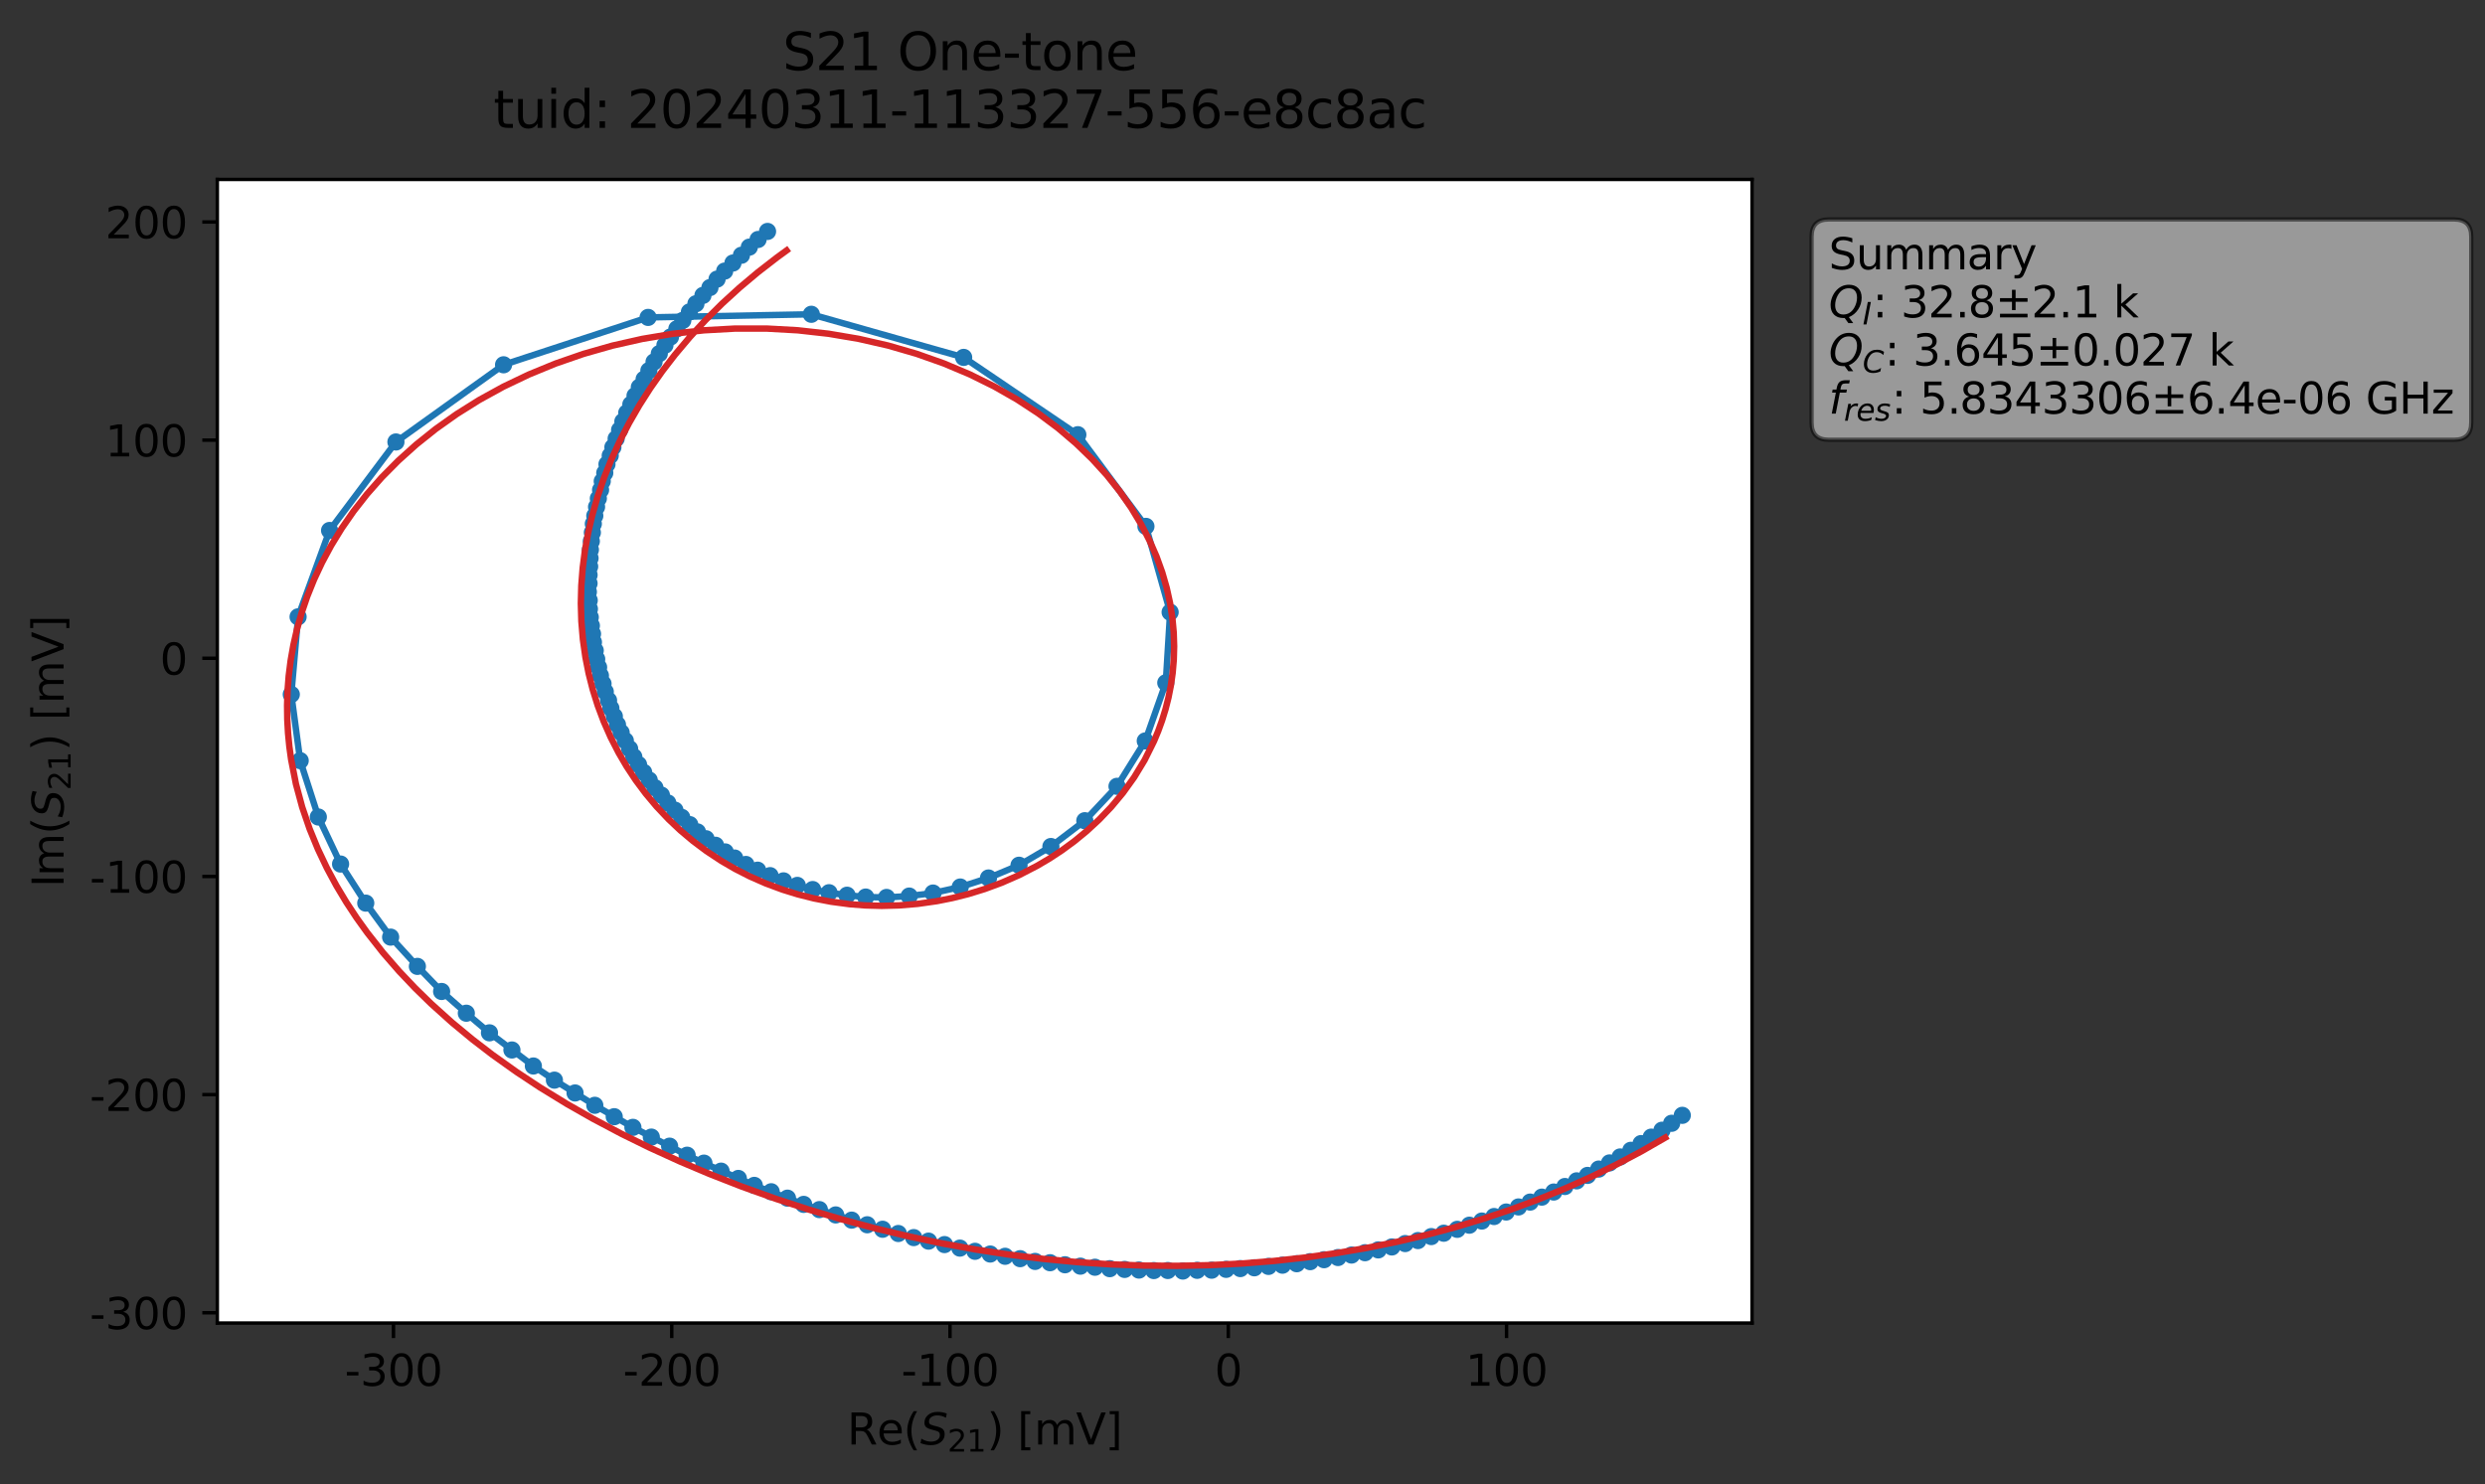 <?xml version="1.0" encoding="utf-8" standalone="no"?>
<!DOCTYPE svg PUBLIC "-//W3C//DTD SVG 1.1//EN"
  "http://www.w3.org/Graphics/SVG/1.1/DTD/svg11.dtd">
<svg xmlns:xlink="http://www.w3.org/1999/xlink" width="578.249pt" height="345.428pt" viewBox="0 0 578.249 345.428" xmlns="http://www.w3.org/2000/svg" version="1.1">
 <rect x="0" y="0" width="578.249" height="345.428" fill="#333333" stroke="none"/>
 <defs>
  <style type="text/css">*{stroke-linejoin: round; stroke-linecap: butt}</style>
 </defs>
 <g id="figure_1">
  <g id="patch_1">
   <path d="M 0 345.428 
L 578.249 345.428 
L 578.249 -0 
L 0 -0 
L 0 345.428 
z
" style="fill: none; opacity: 0"/>
  </g>
  <g id="axes_1">
   <g id="patch_2">
    <path d="M 50.573 307.872 
L 407.693 307.872 
L 407.693 41.76 
L 50.573 41.76 
z
" style="fill: #ffffff"/>
   </g>
   <g id="matplotlib.axis_1">
    <g id="xtick_1">
     <g id="line2d_1">
      <defs>
       <path id="m794efaa547" d="M 0 0 
L 0 3.5 
" style="stroke: #000000; stroke-width: 0.8"/>
      </defs>
      <g>
       <use xlink:href="#m794efaa547" x="91.56" y="307.872" style="stroke: #000000; stroke-width: 0.8"/>
      </g>
     </g>
     <g id="text_1">
      <!-- -300 -->
      <g transform="translate(80.212 322.47) scale(0.1 -0.1)">
       <defs>
        <path id="DejaVuSans-2d" d="M 313 2009 
L 1997 2009 
L 1997 1497 
L 313 1497 
L 313 2009 
z
" transform="scale(0.016)"/>
        <path id="DejaVuSans-33" d="M 2597 2516 
Q 3050 2419 3304 2112 
Q 3559 1806 3559 1356 
Q 3559 666 3084 287 
Q 2609 -91 1734 -91 
Q 1441 -91 1130 -33 
Q 819 25 488 141 
L 488 750 
Q 750 597 1062 519 
Q 1375 441 1716 441 
Q 2309 441 2620 675 
Q 2931 909 2931 1356 
Q 2931 1769 2642 2001 
Q 2353 2234 1838 2234 
L 1294 2234 
L 1294 2753 
L 1863 2753 
Q 2328 2753 2575 2939 
Q 2822 3125 2822 3475 
Q 2822 3834 2567 4026 
Q 2313 4219 1838 4219 
Q 1578 4219 1281 4162 
Q 984 4106 628 3988 
L 628 4550 
Q 988 4650 1302 4700 
Q 1616 4750 1894 4750 
Q 2613 4750 3031 4423 
Q 3450 4097 3450 3541 
Q 3450 3153 3228 2886 
Q 3006 2619 2597 2516 
z
" transform="scale(0.016)"/>
        <path id="DejaVuSans-30" d="M 2034 4250 
Q 1547 4250 1301 3770 
Q 1056 3291 1056 2328 
Q 1056 1369 1301 889 
Q 1547 409 2034 409 
Q 2525 409 2770 889 
Q 3016 1369 3016 2328 
Q 3016 3291 2770 3770 
Q 2525 4250 2034 4250 
z
M 2034 4750 
Q 2819 4750 3233 4129 
Q 3647 3509 3647 2328 
Q 3647 1150 3233 529 
Q 2819 -91 2034 -91 
Q 1250 -91 836 529 
Q 422 1150 422 2328 
Q 422 3509 836 4129 
Q 1250 4750 2034 4750 
z
" transform="scale(0.016)"/>
       </defs>
       <use xlink:href="#DejaVuSans-2d"/>
       <use xlink:href="#DejaVuSans-33" x="36.084"/>
       <use xlink:href="#DejaVuSans-30" x="99.707"/>
       <use xlink:href="#DejaVuSans-30" x="163.33"/>
      </g>
     </g>
    </g>
    <g id="xtick_2">
     <g id="line2d_2">
      <g>
       <use xlink:href="#m794efaa547" x="156.312" y="307.872" style="stroke: #000000; stroke-width: 0.8"/>
      </g>
     </g>
     <g id="text_2">
      <!-- -200 -->
      <g transform="translate(144.964 322.47) scale(0.1 -0.1)">
       <defs>
        <path id="DejaVuSans-32" d="M 1228 531 
L 3431 531 
L 3431 0 
L 469 0 
L 469 531 
Q 828 903 1448 1529 
Q 2069 2156 2228 2338 
Q 2531 2678 2651 2914 
Q 2772 3150 2772 3378 
Q 2772 3750 2511 3984 
Q 2250 4219 1831 4219 
Q 1534 4219 1204 4116 
Q 875 4013 500 3803 
L 500 4441 
Q 881 4594 1212 4672 
Q 1544 4750 1819 4750 
Q 2544 4750 2975 4387 
Q 3406 4025 3406 3419 
Q 3406 3131 3298 2873 
Q 3191 2616 2906 2266 
Q 2828 2175 2409 1742 
Q 1991 1309 1228 531 
z
" transform="scale(0.016)"/>
       </defs>
       <use xlink:href="#DejaVuSans-2d"/>
       <use xlink:href="#DejaVuSans-32" x="36.084"/>
       <use xlink:href="#DejaVuSans-30" x="99.707"/>
       <use xlink:href="#DejaVuSans-30" x="163.33"/>
      </g>
     </g>
    </g>
    <g id="xtick_3">
     <g id="line2d_3">
      <g>
       <use xlink:href="#m794efaa547" x="221.064" y="307.872" style="stroke: #000000; stroke-width: 0.8"/>
      </g>
     </g>
     <g id="text_3">
      <!-- -100 -->
      <g transform="translate(209.716 322.47) scale(0.1 -0.1)">
       <defs>
        <path id="DejaVuSans-31" d="M 794 531 
L 1825 531 
L 1825 4091 
L 703 3866 
L 703 4441 
L 1819 4666 
L 2450 4666 
L 2450 531 
L 3481 531 
L 3481 0 
L 794 0 
L 794 531 
z
" transform="scale(0.016)"/>
       </defs>
       <use xlink:href="#DejaVuSans-2d"/>
       <use xlink:href="#DejaVuSans-31" x="36.084"/>
       <use xlink:href="#DejaVuSans-30" x="99.707"/>
       <use xlink:href="#DejaVuSans-30" x="163.33"/>
      </g>
     </g>
    </g>
    <g id="xtick_4">
     <g id="line2d_4">
      <g>
       <use xlink:href="#m794efaa547" x="285.816" y="307.872" style="stroke: #000000; stroke-width: 0.8"/>
      </g>
     </g>
     <g id="text_4">
      <!-- 0 -->
      <g transform="translate(282.634 322.47) scale(0.1 -0.1)">
       <use xlink:href="#DejaVuSans-30"/>
      </g>
     </g>
    </g>
    <g id="xtick_5">
     <g id="line2d_5">
      <g>
       <use xlink:href="#m794efaa547" x="350.568" y="307.872" style="stroke: #000000; stroke-width: 0.8"/>
      </g>
     </g>
     <g id="text_5">
      <!-- 100 -->
      <g transform="translate(341.024 322.47) scale(0.1 -0.1)">
       <use xlink:href="#DejaVuSans-31"/>
       <use xlink:href="#DejaVuSans-30" x="63.623"/>
       <use xlink:href="#DejaVuSans-30" x="127.246"/>
      </g>
     </g>
    </g>
    <g id="text_6">
     <!-- Re$(S_{21})$ [mV] -->
     <g transform="translate(197.133 336.149) scale(0.1 -0.1)">
      <defs>
       <path id="DejaVuSans-52" d="M 2841 2188 
Q 3044 2119 3236 1894 
Q 3428 1669 3622 1275 
L 4263 0 
L 3584 0 
L 2988 1197 
Q 2756 1666 2539 1819 
Q 2322 1972 1947 1972 
L 1259 1972 
L 1259 0 
L 628 0 
L 628 4666 
L 2053 4666 
Q 2853 4666 3247 4331 
Q 3641 3997 3641 3322 
Q 3641 2881 3436 2590 
Q 3231 2300 2841 2188 
z
M 1259 4147 
L 1259 2491 
L 2053 2491 
Q 2509 2491 2742 2702 
Q 2975 2913 2975 3322 
Q 2975 3731 2742 3939 
Q 2509 4147 2053 4147 
L 1259 4147 
z
" transform="scale(0.016)"/>
       <path id="DejaVuSans-65" d="M 3597 1894 
L 3597 1613 
L 953 1613 
Q 991 1019 1311 708 
Q 1631 397 2203 397 
Q 2534 397 2845 478 
Q 3156 559 3463 722 
L 3463 178 
Q 3153 47 2828 -22 
Q 2503 -91 2169 -91 
Q 1331 -91 842 396 
Q 353 884 353 1716 
Q 353 2575 817 3079 
Q 1281 3584 2069 3584 
Q 2775 3584 3186 3129 
Q 3597 2675 3597 1894 
z
M 3022 2063 
Q 3016 2534 2758 2815 
Q 2500 3097 2075 3097 
Q 1594 3097 1305 2825 
Q 1016 2553 972 2059 
L 3022 2063 
z
" transform="scale(0.016)"/>
       <path id="DejaVuSans-28" d="M 1984 4856 
Q 1566 4138 1362 3434 
Q 1159 2731 1159 2009 
Q 1159 1288 1364 580 
Q 1569 -128 1984 -844 
L 1484 -844 
Q 1016 -109 783 600 
Q 550 1309 550 2009 
Q 550 2706 781 3412 
Q 1013 4119 1484 4856 
L 1984 4856 
z
" transform="scale(0.016)"/>
       <path id="DejaVuSans-Oblique-53" d="M 3859 4513 
L 3738 3897 
Q 3422 4066 3111 4152 
Q 2800 4238 2509 4238 
Q 1944 4238 1609 3991 
Q 1275 3744 1275 3334 
Q 1275 3109 1398 2989 
Q 1522 2869 2034 2731 
L 2413 2638 
Q 3053 2472 3303 2217 
Q 3553 1963 3553 1503 
Q 3553 797 2998 353 
Q 2444 -91 1538 -91 
Q 1166 -91 791 -17 
Q 416 56 38 206 
L 166 856 
Q 513 641 861 531 
Q 1209 422 1556 422 
Q 2147 422 2503 684 
Q 2859 947 2859 1369 
Q 2859 1650 2717 1795 
Q 2575 1941 2106 2059 
L 1728 2156 
Q 1081 2325 845 2545 
Q 609 2766 609 3163 
Q 609 3859 1145 4304 
Q 1681 4750 2541 4750 
Q 2875 4750 3203 4690 
Q 3531 4631 3859 4513 
z
" transform="scale(0.016)"/>
       <path id="DejaVuSans-29" d="M 513 4856 
L 1013 4856 
Q 1481 4119 1714 3412 
Q 1947 2706 1947 2009 
Q 1947 1309 1714 600 
Q 1481 -109 1013 -844 
L 513 -844 
Q 928 -128 1133 580 
Q 1338 1288 1338 2009 
Q 1338 2731 1133 3434 
Q 928 4138 513 4856 
z
" transform="scale(0.016)"/>
       <path id="DejaVuSans-20" transform="scale(0.016)"/>
       <path id="DejaVuSans-5b" d="M 550 4863 
L 1875 4863 
L 1875 4416 
L 1125 4416 
L 1125 -397 
L 1875 -397 
L 1875 -844 
L 550 -844 
L 550 4863 
z
" transform="scale(0.016)"/>
       <path id="DejaVuSans-6d" d="M 3328 2828 
Q 3544 3216 3844 3400 
Q 4144 3584 4550 3584 
Q 5097 3584 5394 3201 
Q 5691 2819 5691 2113 
L 5691 0 
L 5113 0 
L 5113 2094 
Q 5113 2597 4934 2840 
Q 4756 3084 4391 3084 
Q 3944 3084 3684 2787 
Q 3425 2491 3425 1978 
L 3425 0 
L 2847 0 
L 2847 2094 
Q 2847 2600 2669 2842 
Q 2491 3084 2119 3084 
Q 1678 3084 1418 2786 
Q 1159 2488 1159 1978 
L 1159 0 
L 581 0 
L 581 3500 
L 1159 3500 
L 1159 2956 
Q 1356 3278 1631 3431 
Q 1906 3584 2284 3584 
Q 2666 3584 2933 3390 
Q 3200 3197 3328 2828 
z
" transform="scale(0.016)"/>
       <path id="DejaVuSans-56" d="M 1831 0 
L 50 4666 
L 709 4666 
L 2188 738 
L 3669 4666 
L 4325 4666 
L 2547 0 
L 1831 0 
z
" transform="scale(0.016)"/>
       <path id="DejaVuSans-5d" d="M 1947 4863 
L 1947 -844 
L 622 -844 
L 622 -397 
L 1369 -397 
L 1369 4416 
L 622 4416 
L 622 4863 
L 1947 4863 
z
" transform="scale(0.016)"/>
      </defs>
      <use xlink:href="#DejaVuSans-52" transform="translate(0 0.016)"/>
      <use xlink:href="#DejaVuSans-65" transform="translate(69.482 0.016)"/>
      <use xlink:href="#DejaVuSans-28" transform="translate(131.006 0.016)"/>
      <use xlink:href="#DejaVuSans-Oblique-53" transform="translate(170.02 0.016)"/>
      <use xlink:href="#DejaVuSans-32" transform="translate(233.496 -16.391) scale(0.7)"/>
      <use xlink:href="#DejaVuSans-31" transform="translate(278.032 -16.391) scale(0.7)"/>
      <use xlink:href="#DejaVuSans-29" transform="translate(325.303 0.016)"/>
      <use xlink:href="#DejaVuSans-20" transform="translate(364.316 0.016)"/>
      <use xlink:href="#DejaVuSans-5b" transform="translate(396.104 0.016)"/>
      <use xlink:href="#DejaVuSans-6d" transform="translate(435.117 0.016)"/>
      <use xlink:href="#DejaVuSans-56" transform="translate(532.529 0.016)"/>
      <use xlink:href="#DejaVuSans-5d" transform="translate(600.938 0.016)"/>
     </g>
    </g>
   </g>
   <g id="matplotlib.axis_2">
    <g id="ytick_1">
     <g id="line2d_6">
      <defs>
       <path id="m8b516c555b" d="M 0 0 
L -3.5 0 
" style="stroke: #000000; stroke-width: 0.8"/>
      </defs>
      <g>
       <use xlink:href="#m8b516c555b" x="50.573" y="305.491" style="stroke: #000000; stroke-width: 0.8"/>
      </g>
     </g>
     <g id="text_7">
      <!-- -300 -->
      <g transform="translate(20.878 309.29) scale(0.1 -0.1)">
       <use xlink:href="#DejaVuSans-2d"/>
       <use xlink:href="#DejaVuSans-33" x="36.084"/>
       <use xlink:href="#DejaVuSans-30" x="99.707"/>
       <use xlink:href="#DejaVuSans-30" x="163.33"/>
      </g>
     </g>
    </g>
    <g id="ytick_2">
     <g id="line2d_7">
      <g>
       <use xlink:href="#m8b516c555b" x="50.573" y="254.722" style="stroke: #000000; stroke-width: 0.8"/>
      </g>
     </g>
     <g id="text_8">
      <!-- -200 -->
      <g transform="translate(20.878 258.522) scale(0.1 -0.1)">
       <use xlink:href="#DejaVuSans-2d"/>
       <use xlink:href="#DejaVuSans-32" x="36.084"/>
       <use xlink:href="#DejaVuSans-30" x="99.707"/>
       <use xlink:href="#DejaVuSans-30" x="163.33"/>
      </g>
     </g>
    </g>
    <g id="ytick_3">
     <g id="line2d_8">
      <g>
       <use xlink:href="#m8b516c555b" x="50.573" y="203.954" style="stroke: #000000; stroke-width: 0.8"/>
      </g>
     </g>
     <g id="text_9">
      <!-- -100 -->
      <g transform="translate(20.878 207.753) scale(0.1 -0.1)">
       <use xlink:href="#DejaVuSans-2d"/>
       <use xlink:href="#DejaVuSans-31" x="36.084"/>
       <use xlink:href="#DejaVuSans-30" x="99.707"/>
       <use xlink:href="#DejaVuSans-30" x="163.33"/>
      </g>
     </g>
    </g>
    <g id="ytick_4">
     <g id="line2d_9">
      <g>
       <use xlink:href="#m8b516c555b" x="50.573" y="153.186" style="stroke: #000000; stroke-width: 0.8"/>
      </g>
     </g>
     <g id="text_10">
      <!-- 0 -->
      <g transform="translate(37.211 156.985) scale(0.1 -0.1)">
       <use xlink:href="#DejaVuSans-30"/>
      </g>
     </g>
    </g>
    <g id="ytick_5">
     <g id="line2d_10">
      <g>
       <use xlink:href="#m8b516c555b" x="50.573" y="102.418" style="stroke: #000000; stroke-width: 0.8"/>
      </g>
     </g>
     <g id="text_11">
      <!-- 100 -->
      <g transform="translate(24.486 106.217) scale(0.1 -0.1)">
       <use xlink:href="#DejaVuSans-31"/>
       <use xlink:href="#DejaVuSans-30" x="63.623"/>
       <use xlink:href="#DejaVuSans-30" x="127.246"/>
      </g>
     </g>
    </g>
    <g id="ytick_6">
     <g id="line2d_11">
      <g>
       <use xlink:href="#m8b516c555b" x="50.573" y="51.65" style="stroke: #000000; stroke-width: 0.8"/>
      </g>
     </g>
     <g id="text_12">
      <!-- 200 -->
      <g transform="translate(24.486 55.449) scale(0.1 -0.1)">
       <use xlink:href="#DejaVuSans-32"/>
       <use xlink:href="#DejaVuSans-30" x="63.623"/>
       <use xlink:href="#DejaVuSans-30" x="127.246"/>
      </g>
     </g>
    </g>
    <g id="text_13">
     <!-- Im$(S_{21})$ [mV] -->
     <g transform="translate(14.798 206.466) rotate(-90) scale(0.1 -0.1)">
      <defs>
       <path id="DejaVuSans-49" d="M 628 4666 
L 1259 4666 
L 1259 0 
L 628 0 
L 628 4666 
z
" transform="scale(0.016)"/>
      </defs>
      <use xlink:href="#DejaVuSans-49" transform="translate(0 0.016)"/>
      <use xlink:href="#DejaVuSans-6d" transform="translate(25.867 0.016)"/>
      <use xlink:href="#DejaVuSans-28" transform="translate(123.279 0.016)"/>
      <use xlink:href="#DejaVuSans-Oblique-53" transform="translate(162.293 0.016)"/>
      <use xlink:href="#DejaVuSans-32" transform="translate(225.77 -16.391) scale(0.7)"/>
      <use xlink:href="#DejaVuSans-31" transform="translate(270.306 -16.391) scale(0.7)"/>
      <use xlink:href="#DejaVuSans-29" transform="translate(317.576 0.016)"/>
      <use xlink:href="#DejaVuSans-20" transform="translate(356.59 0.016)"/>
      <use xlink:href="#DejaVuSans-5b" transform="translate(388.377 0.016)"/>
      <use xlink:href="#DejaVuSans-6d" transform="translate(427.391 0.016)"/>
      <use xlink:href="#DejaVuSans-56" transform="translate(524.803 0.016)"/>
      <use xlink:href="#DejaVuSans-5d" transform="translate(593.211 0.016)"/>
     </g>
    </g>
   </g>
   <g id="line2d_12">
    <path d="M 391.461 259.542 
L 386.739 263.006 
L 377 269.226 
L 366.885 274.789 
L 358.776 278.574 
L 350.479 282.039 
L 344.82 284.141 
L 339.094 286.069 
L 329.953 288.685 
L 317.633 291.508 
L 308.103 293.135 
L 298.429 294.412 
L 288.623 295.203 
L 281.946 295.578 
L 278.576 295.608 
L 275.244 295.776 
L 271.741 295.65 
L 268.49 295.665 
L 258.234 295.224 
L 240.864 293.537 
L 233.881 292.342 
L 226.882 291.182 
L 216.067 288.814 
L 209.031 287.039 
L 201.797 285.007 
L 194.462 282.716 
L 187.012 280.262 
L 175.522 275.842 
L 163.807 270.665 
L 159.893 268.82 
L 147.277 262.338 
L 138.41 257.206 
L 129.01 251.352 
L 124.114 248.062 
L 113.899 240.342 
L 108.514 235.779 
L 102.765 230.719 
L 97.125 224.881 
L 90.9 218.071 
L 85.111 210.159 
L 79.253 201.065 
L 74.074 190.116 
L 69.854 177.005 
L 67.784 161.595 
L 69.364 143.542 
L 76.695 123.44 
L 92.13 102.848 
L 117.18 84.887 
L 150.81 73.862 
L 188.795 73.136 
L 224.239 83.167 
L 250.806 101.157 
L 266.653 122.489 
L 272.285 142.46 
L 271.273 158.884 
L 266.498 172.421 
L 259.924 182.978 
L 252.431 190.98 
L 244.542 196.987 
L 237.126 201.345 
L 230.018 204.308 
L 223.448 206.411 
L 217.105 207.815 
L 211.572 208.518 
L 206.303 208.834 
L 201.444 208.745 
L 197.104 208.321 
L 192.914 207.736 
L 189.105 206.999 
L 185.532 206.032 
L 182.325 204.98 
L 179.194 203.763 
L 176.296 202.493 
L 173.566 201.164 
L 170.952 199.669 
L 166.501 196.693 
L 164.284 195.178 
L 162.293 193.588 
L 157.052 188.532 
L 155.393 186.848 
L 151.072 181.536 
L 148.587 177.925 
L 147.487 176.125 
L 143.681 168.63 
L 140.846 160.962 
L 139.292 155.277 
L 138.851 153.368 
L 137.613 145.596 
L 137.154 141.708 
L 137.113 139.71 
L 136.912 137.74 
L 137.07 135.757 
L 137.075 133.795 
L 137.842 123.924 
L 138.067 121.897 
L 139.233 115.993 
L 139.751 114.014 
L 140.14 111.982 
L 142.619 104.07 
L 144.937 98.088 
L 146.797 94.107 
L 148.771 90.103 
L 154.728 80.326 
L 156.016 78.424 
L 157.507 76.516 
L 158.882 74.556 
L 163.571 68.741 
L 168.625 63.084 
L 174.363 57.507 
L 178.607 53.856 
L 178.607 53.856 
" clip-path="url(#pcfa1d04ecb)" style="fill: none; stroke: #1f77b4; stroke-width: 1.5; stroke-linecap: square"/>
    <defs>
     <path id="ma3d2ac58c1" d="M 0 1.5 
C 0.398 1.5 0.779 1.342 1.061 1.061 
C 1.342 0.779 1.5 0.398 1.5 0 
C 1.5 -0.398 1.342 -0.779 1.061 -1.061 
C 0.779 -1.342 0.398 -1.5 0 -1.5 
C -0.398 -1.5 -0.779 -1.342 -1.061 -1.061 
C -1.342 -0.779 -1.5 -0.398 -1.5 0 
C -1.5 0.398 -1.342 0.779 -1.061 1.061 
C -0.779 1.342 -0.398 1.5 0 1.5 
z
" style="stroke: #1f77b4"/>
    </defs>
    <g clip-path="url(#pcfa1d04ecb)">
     <use xlink:href="#ma3d2ac58c1" x="391.461" y="259.542" style="fill: #1f77b4; stroke: #1f77b4"/>
     <use xlink:href="#ma3d2ac58c1" x="388.984" y="261.393" style="fill: #1f77b4; stroke: #1f77b4"/>
     <use xlink:href="#ma3d2ac58c1" x="386.739" y="263.006" style="fill: #1f77b4; stroke: #1f77b4"/>
     <use xlink:href="#ma3d2ac58c1" x="384.235" y="264.615" style="fill: #1f77b4; stroke: #1f77b4"/>
     <use xlink:href="#ma3d2ac58c1" x="381.87" y="266.116" style="fill: #1f77b4; stroke: #1f77b4"/>
     <use xlink:href="#ma3d2ac58c1" x="379.492" y="267.679" style="fill: #1f77b4; stroke: #1f77b4"/>
     <use xlink:href="#ma3d2ac58c1" x="377" y="269.226" style="fill: #1f77b4; stroke: #1f77b4"/>
     <use xlink:href="#ma3d2ac58c1" x="374.529" y="270.616" style="fill: #1f77b4; stroke: #1f77b4"/>
     <use xlink:href="#ma3d2ac58c1" x="372.012" y="272.046" style="fill: #1f77b4; stroke: #1f77b4"/>
     <use xlink:href="#ma3d2ac58c1" x="369.413" y="273.522" style="fill: #1f77b4; stroke: #1f77b4"/>
     <use xlink:href="#ma3d2ac58c1" x="366.885" y="274.789" style="fill: #1f77b4; stroke: #1f77b4"/>
     <use xlink:href="#ma3d2ac58c1" x="364.15" y="276.102" style="fill: #1f77b4; stroke: #1f77b4"/>
     <use xlink:href="#ma3d2ac58c1" x="361.546" y="277.39" style="fill: #1f77b4; stroke: #1f77b4"/>
     <use xlink:href="#ma3d2ac58c1" x="358.776" y="278.574" style="fill: #1f77b4; stroke: #1f77b4"/>
     <use xlink:href="#ma3d2ac58c1" x="356.06" y="279.729" style="fill: #1f77b4; stroke: #1f77b4"/>
     <use xlink:href="#ma3d2ac58c1" x="353.348" y="280.859" style="fill: #1f77b4; stroke: #1f77b4"/>
     <use xlink:href="#ma3d2ac58c1" x="350.479" y="282.039" style="fill: #1f77b4; stroke: #1f77b4"/>
     <use xlink:href="#ma3d2ac58c1" x="347.664" y="283.088" style="fill: #1f77b4; stroke: #1f77b4"/>
     <use xlink:href="#ma3d2ac58c1" x="344.82" y="284.141" style="fill: #1f77b4; stroke: #1f77b4"/>
     <use xlink:href="#ma3d2ac58c1" x="341.917" y="285.107" style="fill: #1f77b4; stroke: #1f77b4"/>
     <use xlink:href="#ma3d2ac58c1" x="339.094" y="286.069" style="fill: #1f77b4; stroke: #1f77b4"/>
     <use xlink:href="#ma3d2ac58c1" x="335.955" y="286.973" style="fill: #1f77b4; stroke: #1f77b4"/>
     <use xlink:href="#ma3d2ac58c1" x="333.056" y="287.755" style="fill: #1f77b4; stroke: #1f77b4"/>
     <use xlink:href="#ma3d2ac58c1" x="329.953" y="288.685" style="fill: #1f77b4; stroke: #1f77b4"/>
     <use xlink:href="#ma3d2ac58c1" x="326.977" y="289.381" style="fill: #1f77b4; stroke: #1f77b4"/>
     <use xlink:href="#ma3d2ac58c1" x="323.876" y="290.17" style="fill: #1f77b4; stroke: #1f77b4"/>
     <use xlink:href="#ma3d2ac58c1" x="320.711" y="290.854" style="fill: #1f77b4; stroke: #1f77b4"/>
     <use xlink:href="#ma3d2ac58c1" x="317.633" y="291.508" style="fill: #1f77b4; stroke: #1f77b4"/>
     <use xlink:href="#ma3d2ac58c1" x="314.498" y="292.053" style="fill: #1f77b4; stroke: #1f77b4"/>
     <use xlink:href="#ma3d2ac58c1" x="311.349" y="292.629" style="fill: #1f77b4; stroke: #1f77b4"/>
     <use xlink:href="#ma3d2ac58c1" x="308.103" y="293.135" style="fill: #1f77b4; stroke: #1f77b4"/>
     <use xlink:href="#ma3d2ac58c1" x="304.879" y="293.59" style="fill: #1f77b4; stroke: #1f77b4"/>
     <use xlink:href="#ma3d2ac58c1" x="301.748" y="294.071" style="fill: #1f77b4; stroke: #1f77b4"/>
     <use xlink:href="#ma3d2ac58c1" x="298.429" y="294.412" style="fill: #1f77b4; stroke: #1f77b4"/>
     <use xlink:href="#ma3d2ac58c1" x="295.171" y="294.695" style="fill: #1f77b4; stroke: #1f77b4"/>
     <use xlink:href="#ma3d2ac58c1" x="291.876" y="295.017" style="fill: #1f77b4; stroke: #1f77b4"/>
     <use xlink:href="#ma3d2ac58c1" x="288.623" y="295.203" style="fill: #1f77b4; stroke: #1f77b4"/>
     <use xlink:href="#ma3d2ac58c1" x="285.315" y="295.381" style="fill: #1f77b4; stroke: #1f77b4"/>
     <use xlink:href="#ma3d2ac58c1" x="281.946" y="295.578" style="fill: #1f77b4; stroke: #1f77b4"/>
     <use xlink:href="#ma3d2ac58c1" x="278.576" y="295.608" style="fill: #1f77b4; stroke: #1f77b4"/>
     <use xlink:href="#ma3d2ac58c1" x="275.244" y="295.776" style="fill: #1f77b4; stroke: #1f77b4"/>
     <use xlink:href="#ma3d2ac58c1" x="271.741" y="295.65" style="fill: #1f77b4; stroke: #1f77b4"/>
     <use xlink:href="#ma3d2ac58c1" x="268.49" y="295.665" style="fill: #1f77b4; stroke: #1f77b4"/>
     <use xlink:href="#ma3d2ac58c1" x="265.029" y="295.548" style="fill: #1f77b4; stroke: #1f77b4"/>
     <use xlink:href="#ma3d2ac58c1" x="261.695" y="295.398" style="fill: #1f77b4; stroke: #1f77b4"/>
     <use xlink:href="#ma3d2ac58c1" x="258.234" y="295.224" style="fill: #1f77b4; stroke: #1f77b4"/>
     <use xlink:href="#ma3d2ac58c1" x="254.788" y="294.89" style="fill: #1f77b4; stroke: #1f77b4"/>
     <use xlink:href="#ma3d2ac58c1" x="251.405" y="294.64" style="fill: #1f77b4; stroke: #1f77b4"/>
     <use xlink:href="#ma3d2ac58c1" x="247.818" y="294.314" style="fill: #1f77b4; stroke: #1f77b4"/>
     <use xlink:href="#ma3d2ac58c1" x="244.34" y="293.838" style="fill: #1f77b4; stroke: #1f77b4"/>
     <use xlink:href="#ma3d2ac58c1" x="240.864" y="293.537" style="fill: #1f77b4; stroke: #1f77b4"/>
     <use xlink:href="#ma3d2ac58c1" x="237.385" y="292.897" style="fill: #1f77b4; stroke: #1f77b4"/>
     <use xlink:href="#ma3d2ac58c1" x="233.881" y="292.342" style="fill: #1f77b4; stroke: #1f77b4"/>
     <use xlink:href="#ma3d2ac58c1" x="230.423" y="291.816" style="fill: #1f77b4; stroke: #1f77b4"/>
     <use xlink:href="#ma3d2ac58c1" x="226.882" y="291.182" style="fill: #1f77b4; stroke: #1f77b4"/>
     <use xlink:href="#ma3d2ac58c1" x="223.361" y="290.438" style="fill: #1f77b4; stroke: #1f77b4"/>
     <use xlink:href="#ma3d2ac58c1" x="219.783" y="289.619" style="fill: #1f77b4; stroke: #1f77b4"/>
     <use xlink:href="#ma3d2ac58c1" x="216.067" y="288.814" style="fill: #1f77b4; stroke: #1f77b4"/>
     <use xlink:href="#ma3d2ac58c1" x="212.621" y="287.991" style="fill: #1f77b4; stroke: #1f77b4"/>
     <use xlink:href="#ma3d2ac58c1" x="209.031" y="287.039" style="fill: #1f77b4; stroke: #1f77b4"/>
     <use xlink:href="#ma3d2ac58c1" x="205.38" y="286.051" style="fill: #1f77b4; stroke: #1f77b4"/>
     <use xlink:href="#ma3d2ac58c1" x="201.797" y="285.007" style="fill: #1f77b4; stroke: #1f77b4"/>
     <use xlink:href="#ma3d2ac58c1" x="198.184" y="283.929" style="fill: #1f77b4; stroke: #1f77b4"/>
     <use xlink:href="#ma3d2ac58c1" x="194.462" y="282.716" style="fill: #1f77b4; stroke: #1f77b4"/>
     <use xlink:href="#ma3d2ac58c1" x="190.661" y="281.478" style="fill: #1f77b4; stroke: #1f77b4"/>
     <use xlink:href="#ma3d2ac58c1" x="187.012" y="280.262" style="fill: #1f77b4; stroke: #1f77b4"/>
     <use xlink:href="#ma3d2ac58c1" x="183.244" y="278.814" style="fill: #1f77b4; stroke: #1f77b4"/>
     <use xlink:href="#ma3d2ac58c1" x="179.458" y="277.326" style="fill: #1f77b4; stroke: #1f77b4"/>
     <use xlink:href="#ma3d2ac58c1" x="175.522" y="275.842" style="fill: #1f77b4; stroke: #1f77b4"/>
     <use xlink:href="#ma3d2ac58c1" x="171.81" y="274.227" style="fill: #1f77b4; stroke: #1f77b4"/>
     <use xlink:href="#ma3d2ac58c1" x="167.793" y="272.529" style="fill: #1f77b4; stroke: #1f77b4"/>
     <use xlink:href="#ma3d2ac58c1" x="163.807" y="270.665" style="fill: #1f77b4; stroke: #1f77b4"/>
     <use xlink:href="#ma3d2ac58c1" x="159.893" y="268.82" style="fill: #1f77b4; stroke: #1f77b4"/>
     <use xlink:href="#ma3d2ac58c1" x="155.818" y="266.715" style="fill: #1f77b4; stroke: #1f77b4"/>
     <use xlink:href="#ma3d2ac58c1" x="151.56" y="264.605" style="fill: #1f77b4; stroke: #1f77b4"/>
     <use xlink:href="#ma3d2ac58c1" x="147.277" y="262.338" style="fill: #1f77b4; stroke: #1f77b4"/>
     <use xlink:href="#ma3d2ac58c1" x="142.93" y="259.859" style="fill: #1f77b4; stroke: #1f77b4"/>
     <use xlink:href="#ma3d2ac58c1" x="138.41" y="257.206" style="fill: #1f77b4; stroke: #1f77b4"/>
     <use xlink:href="#ma3d2ac58c1" x="133.816" y="254.337" style="fill: #1f77b4; stroke: #1f77b4"/>
     <use xlink:href="#ma3d2ac58c1" x="129.01" y="251.352" style="fill: #1f77b4; stroke: #1f77b4"/>
     <use xlink:href="#ma3d2ac58c1" x="124.114" y="248.062" style="fill: #1f77b4; stroke: #1f77b4"/>
     <use xlink:href="#ma3d2ac58c1" x="119.122" y="244.335" style="fill: #1f77b4; stroke: #1f77b4"/>
     <use xlink:href="#ma3d2ac58c1" x="113.899" y="240.342" style="fill: #1f77b4; stroke: #1f77b4"/>
     <use xlink:href="#ma3d2ac58c1" x="108.514" y="235.779" style="fill: #1f77b4; stroke: #1f77b4"/>
     <use xlink:href="#ma3d2ac58c1" x="102.765" y="230.719" style="fill: #1f77b4; stroke: #1f77b4"/>
     <use xlink:href="#ma3d2ac58c1" x="97.125" y="224.881" style="fill: #1f77b4; stroke: #1f77b4"/>
     <use xlink:href="#ma3d2ac58c1" x="90.9" y="218.071" style="fill: #1f77b4; stroke: #1f77b4"/>
     <use xlink:href="#ma3d2ac58c1" x="85.111" y="210.159" style="fill: #1f77b4; stroke: #1f77b4"/>
     <use xlink:href="#ma3d2ac58c1" x="79.253" y="201.065" style="fill: #1f77b4; stroke: #1f77b4"/>
     <use xlink:href="#ma3d2ac58c1" x="74.074" y="190.116" style="fill: #1f77b4; stroke: #1f77b4"/>
     <use xlink:href="#ma3d2ac58c1" x="69.854" y="177.005" style="fill: #1f77b4; stroke: #1f77b4"/>
     <use xlink:href="#ma3d2ac58c1" x="67.784" y="161.595" style="fill: #1f77b4; stroke: #1f77b4"/>
     <use xlink:href="#ma3d2ac58c1" x="69.364" y="143.542" style="fill: #1f77b4; stroke: #1f77b4"/>
     <use xlink:href="#ma3d2ac58c1" x="76.695" y="123.44" style="fill: #1f77b4; stroke: #1f77b4"/>
     <use xlink:href="#ma3d2ac58c1" x="92.13" y="102.848" style="fill: #1f77b4; stroke: #1f77b4"/>
     <use xlink:href="#ma3d2ac58c1" x="117.18" y="84.887" style="fill: #1f77b4; stroke: #1f77b4"/>
     <use xlink:href="#ma3d2ac58c1" x="150.81" y="73.862" style="fill: #1f77b4; stroke: #1f77b4"/>
     <use xlink:href="#ma3d2ac58c1" x="188.795" y="73.136" style="fill: #1f77b4; stroke: #1f77b4"/>
     <use xlink:href="#ma3d2ac58c1" x="224.239" y="83.167" style="fill: #1f77b4; stroke: #1f77b4"/>
     <use xlink:href="#ma3d2ac58c1" x="250.806" y="101.157" style="fill: #1f77b4; stroke: #1f77b4"/>
     <use xlink:href="#ma3d2ac58c1" x="266.653" y="122.489" style="fill: #1f77b4; stroke: #1f77b4"/>
     <use xlink:href="#ma3d2ac58c1" x="272.285" y="142.46" style="fill: #1f77b4; stroke: #1f77b4"/>
     <use xlink:href="#ma3d2ac58c1" x="271.273" y="158.884" style="fill: #1f77b4; stroke: #1f77b4"/>
     <use xlink:href="#ma3d2ac58c1" x="266.498" y="172.421" style="fill: #1f77b4; stroke: #1f77b4"/>
     <use xlink:href="#ma3d2ac58c1" x="259.924" y="182.978" style="fill: #1f77b4; stroke: #1f77b4"/>
     <use xlink:href="#ma3d2ac58c1" x="252.431" y="190.98" style="fill: #1f77b4; stroke: #1f77b4"/>
     <use xlink:href="#ma3d2ac58c1" x="244.542" y="196.987" style="fill: #1f77b4; stroke: #1f77b4"/>
     <use xlink:href="#ma3d2ac58c1" x="237.126" y="201.345" style="fill: #1f77b4; stroke: #1f77b4"/>
     <use xlink:href="#ma3d2ac58c1" x="230.018" y="204.308" style="fill: #1f77b4; stroke: #1f77b4"/>
     <use xlink:href="#ma3d2ac58c1" x="223.448" y="206.411" style="fill: #1f77b4; stroke: #1f77b4"/>
     <use xlink:href="#ma3d2ac58c1" x="217.105" y="207.815" style="fill: #1f77b4; stroke: #1f77b4"/>
     <use xlink:href="#ma3d2ac58c1" x="211.572" y="208.518" style="fill: #1f77b4; stroke: #1f77b4"/>
     <use xlink:href="#ma3d2ac58c1" x="206.303" y="208.834" style="fill: #1f77b4; stroke: #1f77b4"/>
     <use xlink:href="#ma3d2ac58c1" x="201.444" y="208.745" style="fill: #1f77b4; stroke: #1f77b4"/>
     <use xlink:href="#ma3d2ac58c1" x="197.104" y="208.321" style="fill: #1f77b4; stroke: #1f77b4"/>
     <use xlink:href="#ma3d2ac58c1" x="192.914" y="207.736" style="fill: #1f77b4; stroke: #1f77b4"/>
     <use xlink:href="#ma3d2ac58c1" x="189.105" y="206.999" style="fill: #1f77b4; stroke: #1f77b4"/>
     <use xlink:href="#ma3d2ac58c1" x="185.532" y="206.032" style="fill: #1f77b4; stroke: #1f77b4"/>
     <use xlink:href="#ma3d2ac58c1" x="182.325" y="204.98" style="fill: #1f77b4; stroke: #1f77b4"/>
     <use xlink:href="#ma3d2ac58c1" x="179.194" y="203.763" style="fill: #1f77b4; stroke: #1f77b4"/>
     <use xlink:href="#ma3d2ac58c1" x="176.296" y="202.493" style="fill: #1f77b4; stroke: #1f77b4"/>
     <use xlink:href="#ma3d2ac58c1" x="173.566" y="201.164" style="fill: #1f77b4; stroke: #1f77b4"/>
     <use xlink:href="#ma3d2ac58c1" x="170.952" y="199.669" style="fill: #1f77b4; stroke: #1f77b4"/>
     <use xlink:href="#ma3d2ac58c1" x="168.758" y="198.245" style="fill: #1f77b4; stroke: #1f77b4"/>
     <use xlink:href="#ma3d2ac58c1" x="166.501" y="196.693" style="fill: #1f77b4; stroke: #1f77b4"/>
     <use xlink:href="#ma3d2ac58c1" x="164.284" y="195.178" style="fill: #1f77b4; stroke: #1f77b4"/>
     <use xlink:href="#ma3d2ac58c1" x="162.293" y="193.588" style="fill: #1f77b4; stroke: #1f77b4"/>
     <use xlink:href="#ma3d2ac58c1" x="160.505" y="191.891" style="fill: #1f77b4; stroke: #1f77b4"/>
     <use xlink:href="#ma3d2ac58c1" x="158.635" y="190.209" style="fill: #1f77b4; stroke: #1f77b4"/>
     <use xlink:href="#ma3d2ac58c1" x="157.052" y="188.532" style="fill: #1f77b4; stroke: #1f77b4"/>
     <use xlink:href="#ma3d2ac58c1" x="155.393" y="186.848" style="fill: #1f77b4; stroke: #1f77b4"/>
     <use xlink:href="#ma3d2ac58c1" x="153.909" y="185.032" style="fill: #1f77b4; stroke: #1f77b4"/>
     <use xlink:href="#ma3d2ac58c1" x="152.397" y="183.317" style="fill: #1f77b4; stroke: #1f77b4"/>
     <use xlink:href="#ma3d2ac58c1" x="151.072" y="181.536" style="fill: #1f77b4; stroke: #1f77b4"/>
     <use xlink:href="#ma3d2ac58c1" x="149.782" y="179.732" style="fill: #1f77b4; stroke: #1f77b4"/>
     <use xlink:href="#ma3d2ac58c1" x="148.587" y="177.925" style="fill: #1f77b4; stroke: #1f77b4"/>
     <use xlink:href="#ma3d2ac58c1" x="147.487" y="176.125" style="fill: #1f77b4; stroke: #1f77b4"/>
     <use xlink:href="#ma3d2ac58c1" x="146.517" y="174.25" style="fill: #1f77b4; stroke: #1f77b4"/>
     <use xlink:href="#ma3d2ac58c1" x="145.509" y="172.355" style="fill: #1f77b4; stroke: #1f77b4"/>
     <use xlink:href="#ma3d2ac58c1" x="144.538" y="170.465" style="fill: #1f77b4; stroke: #1f77b4"/>
     <use xlink:href="#ma3d2ac58c1" x="143.681" y="168.63" style="fill: #1f77b4; stroke: #1f77b4"/>
     <use xlink:href="#ma3d2ac58c1" x="142.955" y="166.689" style="fill: #1f77b4; stroke: #1f77b4"/>
     <use xlink:href="#ma3d2ac58c1" x="142.149" y="164.811" style="fill: #1f77b4; stroke: #1f77b4"/>
     <use xlink:href="#ma3d2ac58c1" x="141.608" y="162.978" style="fill: #1f77b4; stroke: #1f77b4"/>
     <use xlink:href="#ma3d2ac58c1" x="140.846" y="160.962" style="fill: #1f77b4; stroke: #1f77b4"/>
     <use xlink:href="#ma3d2ac58c1" x="140.325" y="159.102" style="fill: #1f77b4; stroke: #1f77b4"/>
     <use xlink:href="#ma3d2ac58c1" x="139.715" y="157.198" style="fill: #1f77b4; stroke: #1f77b4"/>
     <use xlink:href="#ma3d2ac58c1" x="139.292" y="155.277" style="fill: #1f77b4; stroke: #1f77b4"/>
     <use xlink:href="#ma3d2ac58c1" x="138.851" y="153.368" style="fill: #1f77b4; stroke: #1f77b4"/>
     <use xlink:href="#ma3d2ac58c1" x="138.509" y="151.38" style="fill: #1f77b4; stroke: #1f77b4"/>
     <use xlink:href="#ma3d2ac58c1" x="138.089" y="149.437" style="fill: #1f77b4; stroke: #1f77b4"/>
     <use xlink:href="#ma3d2ac58c1" x="137.879" y="147.505" style="fill: #1f77b4; stroke: #1f77b4"/>
     <use xlink:href="#ma3d2ac58c1" x="137.613" y="145.596" style="fill: #1f77b4; stroke: #1f77b4"/>
     <use xlink:href="#ma3d2ac58c1" x="137.352" y="143.641" style="fill: #1f77b4; stroke: #1f77b4"/>
     <use xlink:href="#ma3d2ac58c1" x="137.154" y="141.708" style="fill: #1f77b4; stroke: #1f77b4"/>
     <use xlink:href="#ma3d2ac58c1" x="137.113" y="139.71" style="fill: #1f77b4; stroke: #1f77b4"/>
     <use xlink:href="#ma3d2ac58c1" x="136.912" y="137.74" style="fill: #1f77b4; stroke: #1f77b4"/>
     <use xlink:href="#ma3d2ac58c1" x="137.07" y="135.757" style="fill: #1f77b4; stroke: #1f77b4"/>
     <use xlink:href="#ma3d2ac58c1" x="137.075" y="133.795" style="fill: #1f77b4; stroke: #1f77b4"/>
     <use xlink:href="#ma3d2ac58c1" x="137.208" y="131.836" style="fill: #1f77b4; stroke: #1f77b4"/>
     <use xlink:href="#ma3d2ac58c1" x="137.3" y="129.905" style="fill: #1f77b4; stroke: #1f77b4"/>
     <use xlink:href="#ma3d2ac58c1" x="137.382" y="127.925" style="fill: #1f77b4; stroke: #1f77b4"/>
     <use xlink:href="#ma3d2ac58c1" x="137.598" y="125.956" style="fill: #1f77b4; stroke: #1f77b4"/>
     <use xlink:href="#ma3d2ac58c1" x="137.842" y="123.924" style="fill: #1f77b4; stroke: #1f77b4"/>
     <use xlink:href="#ma3d2ac58c1" x="138.067" y="121.897" style="fill: #1f77b4; stroke: #1f77b4"/>
     <use xlink:href="#ma3d2ac58c1" x="138.408" y="120.022" style="fill: #1f77b4; stroke: #1f77b4"/>
     <use xlink:href="#ma3d2ac58c1" x="138.816" y="117.961" style="fill: #1f77b4; stroke: #1f77b4"/>
     <use xlink:href="#ma3d2ac58c1" x="139.233" y="115.993" style="fill: #1f77b4; stroke: #1f77b4"/>
     <use xlink:href="#ma3d2ac58c1" x="139.751" y="114.014" style="fill: #1f77b4; stroke: #1f77b4"/>
     <use xlink:href="#ma3d2ac58c1" x="140.14" y="111.982" style="fill: #1f77b4; stroke: #1f77b4"/>
     <use xlink:href="#ma3d2ac58c1" x="140.727" y="110.051" style="fill: #1f77b4; stroke: #1f77b4"/>
     <use xlink:href="#ma3d2ac58c1" x="141.242" y="108.025" style="fill: #1f77b4; stroke: #1f77b4"/>
     <use xlink:href="#ma3d2ac58c1" x="142" y="106.021" style="fill: #1f77b4; stroke: #1f77b4"/>
     <use xlink:href="#ma3d2ac58c1" x="142.619" y="104.07" style="fill: #1f77b4; stroke: #1f77b4"/>
     <use xlink:href="#ma3d2ac58c1" x="143.377" y="102.073" style="fill: #1f77b4; stroke: #1f77b4"/>
     <use xlink:href="#ma3d2ac58c1" x="144.178" y="100.058" style="fill: #1f77b4; stroke: #1f77b4"/>
     <use xlink:href="#ma3d2ac58c1" x="144.937" y="98.088" style="fill: #1f77b4; stroke: #1f77b4"/>
     <use xlink:href="#ma3d2ac58c1" x="145.837" y="96.076" style="fill: #1f77b4; stroke: #1f77b4"/>
     <use xlink:href="#ma3d2ac58c1" x="146.797" y="94.107" style="fill: #1f77b4; stroke: #1f77b4"/>
     <use xlink:href="#ma3d2ac58c1" x="147.769" y="92.092" style="fill: #1f77b4; stroke: #1f77b4"/>
     <use xlink:href="#ma3d2ac58c1" x="148.771" y="90.103" style="fill: #1f77b4; stroke: #1f77b4"/>
     <use xlink:href="#ma3d2ac58c1" x="149.888" y="88.235" style="fill: #1f77b4; stroke: #1f77b4"/>
     <use xlink:href="#ma3d2ac58c1" x="150.994" y="86.238" style="fill: #1f77b4; stroke: #1f77b4"/>
     <use xlink:href="#ma3d2ac58c1" x="152.195" y="84.213" style="fill: #1f77b4; stroke: #1f77b4"/>
     <use xlink:href="#ma3d2ac58c1" x="153.419" y="82.287" style="fill: #1f77b4; stroke: #1f77b4"/>
     <use xlink:href="#ma3d2ac58c1" x="154.728" y="80.326" style="fill: #1f77b4; stroke: #1f77b4"/>
     <use xlink:href="#ma3d2ac58c1" x="156.016" y="78.424" style="fill: #1f77b4; stroke: #1f77b4"/>
     <use xlink:href="#ma3d2ac58c1" x="157.507" y="76.516" style="fill: #1f77b4; stroke: #1f77b4"/>
     <use xlink:href="#ma3d2ac58c1" x="158.882" y="74.556" style="fill: #1f77b4; stroke: #1f77b4"/>
     <use xlink:href="#ma3d2ac58c1" x="160.421" y="72.597" style="fill: #1f77b4; stroke: #1f77b4"/>
     <use xlink:href="#ma3d2ac58c1" x="161.941" y="70.679" style="fill: #1f77b4; stroke: #1f77b4"/>
     <use xlink:href="#ma3d2ac58c1" x="163.571" y="68.741" style="fill: #1f77b4; stroke: #1f77b4"/>
     <use xlink:href="#ma3d2ac58c1" x="165.203" y="66.916" style="fill: #1f77b4; stroke: #1f77b4"/>
     <use xlink:href="#ma3d2ac58c1" x="166.856" y="64.954" style="fill: #1f77b4; stroke: #1f77b4"/>
     <use xlink:href="#ma3d2ac58c1" x="168.625" y="63.084" style="fill: #1f77b4; stroke: #1f77b4"/>
     <use xlink:href="#ma3d2ac58c1" x="170.551" y="61.205" style="fill: #1f77b4; stroke: #1f77b4"/>
     <use xlink:href="#ma3d2ac58c1" x="172.529" y="59.399" style="fill: #1f77b4; stroke: #1f77b4"/>
     <use xlink:href="#ma3d2ac58c1" x="174.363" y="57.507" style="fill: #1f77b4; stroke: #1f77b4"/>
     <use xlink:href="#ma3d2ac58c1" x="176.403" y="55.727" style="fill: #1f77b4; stroke: #1f77b4"/>
     <use xlink:href="#ma3d2ac58c1" x="178.607" y="53.856" style="fill: #1f77b4; stroke: #1f77b4"/>
    </g>
   </g>
   <g id="line2d_13">
    <path d="M 387.493 264.731 
L 381.926 267.927 
L 376.189 270.964 
L 370.29 273.837 
L 364.233 276.542 
L 358.026 279.074 
L 351.675 281.429 
L 345.186 283.603 
L 338.564 285.592 
L 331.817 287.393 
L 324.95 289 
L 317.968 290.412 
L 310.876 291.624 
L 303.68 292.634 
L 296.383 293.436 
L 288.99 294.029 
L 281.502 294.408 
L 273.922 294.569 
L 266.251 294.508 
L 258.486 294.22 
L 250.626 293.699 
L 242.665 292.938 
L 234.596 291.928 
L 227.093 290.776 
L 219.478 289.395 
L 211.734 287.772 
L 203.839 285.89 
L 195.768 283.726 
L 188.248 281.487 
L 180.519 278.958 
L 172.541 276.096 
L 165.106 273.188 
L 158.255 270.292 
L 151.138 267.047 
L 144.657 263.865 
L 137.907 260.296 
L 131.879 256.865 
L 125.605 253.017 
L 120.175 249.428 
L 114.554 245.421 
L 109.919 241.859 
L 105.166 237.924 
L 100.308 233.554 
L 96.61 229.946 
L 92.881 226.014 
L 89.145 221.715 
L 85.434 217.002 
L 82.996 213.604 
L 80.607 209.981 
L 78.288 206.113 
L 76.064 201.983 
L 73.967 197.57 
L 72.037 192.855 
L 70.317 187.816 
L 68.864 182.438 
L 67.741 176.703 
L 67.327 173.699 
L 67.026 170.602 
L 66.848 167.412 
L 66.806 164.129 
L 66.913 160.755 
L 67.183 157.291 
L 67.63 153.74 
L 68.27 150.105 
L 69.118 146.392 
L 70.191 142.607 
L 71.506 138.758 
L 73.079 134.854 
L 74.928 130.908 
L 77.068 126.932 
L 79.516 122.942 
L 82.287 118.956 
L 85.393 114.993 
L 88.847 111.075 
L 92.656 107.227 
L 96.827 103.474 
L 101.361 99.846 
L 106.257 96.37 
L 111.509 93.078 
L 117.104 89.999 
L 123.026 87.167 
L 129.253 84.609 
L 135.755 82.356 
L 142.501 80.433 
L 149.451 78.864 
L 156.562 77.669 
L 163.788 76.863 
L 171.077 76.456 
L 178.38 76.455 
L 185.642 76.859 
L 192.813 77.662 
L 199.842 78.853 
L 206.681 80.415 
L 213.286 82.329 
L 219.619 84.569 
L 225.645 87.108 
L 231.335 89.915 
L 236.667 92.958 
L 241.624 96.204 
L 246.195 99.62 
L 250.375 103.174 
L 254.163 106.835 
L 257.563 110.572 
L 260.582 114.358 
L 263.232 118.166 
L 265.527 121.974 
L 267.482 125.762 
L 269.115 129.509 
L 270.444 133.201 
L 271.489 136.824 
L 272.27 140.366 
L 272.805 143.819 
L 273.114 147.174 
L 273.216 150.426 
L 273.128 153.571 
L 272.868 156.605 
L 272.453 159.527 
L 271.897 162.336 
L 271.214 165.032 
L 270.419 167.616 
L 269.524 170.089 
L 268.54 172.454 
L 266.347 176.867 
L 263.915 180.876 
L 261.306 184.506 
L 258.571 187.784 
L 255.751 190.736 
L 252.881 193.387 
L 249.988 195.763 
L 247.093 197.887 
L 244.214 199.779 
L 241.362 201.462 
L 237.161 203.63 
L 233.071 205.421 
L 229.107 206.884 
L 225.278 208.06 
L 221.589 208.984 
L 218.039 209.69 
L 213.519 210.333 
L 209.237 210.687 
L 205.181 210.794 
L 201.339 210.69 
L 197.698 210.407 
L 193.412 209.836 
L 189.398 209.062 
L 185.636 208.117 
L 182.104 207.027 
L 178.146 205.557 
L 174.468 203.937 
L 171.046 202.192 
L 167.859 200.341 
L 164.414 198.066 
L 161.239 195.688 
L 158.312 193.222 
L 155.616 190.682 
L 152.796 187.701 
L 150.236 184.65 
L 147.918 181.54 
L 145.828 178.38 
L 143.953 175.179 
L 142.088 171.537 
L 140.468 167.86 
L 139.081 164.154 
L 137.918 160.428 
L 136.969 156.686 
L 136.228 152.935 
L 135.638 148.761 
L 135.287 144.589 
L 135.167 140.424 
L 135.272 136.271 
L 135.594 132.137 
L 136.129 128.026 
L 136.871 123.943 
L 137.814 119.894 
L 139.079 115.483 
L 140.576 111.125 
L 142.299 106.825 
L 144.243 102.588 
L 146.401 98.42 
L 148.767 94.326 
L 151.337 90.312 
L 154.104 86.383 
L 157.063 82.544 
L 160.503 78.463 
L 164.156 74.5 
L 168.016 70.662 
L 172.075 66.954 
L 176.324 63.381 
L 180.755 59.948 
L 183.037 58.285 
L 183.037 58.285 
" clip-path="url(#pcfa1d04ecb)" style="fill: none; stroke: #d62728; stroke-width: 1.5; stroke-linecap: square"/>
   </g>
   <g id="patch_3">
    <path d="M 50.573 307.872 
L 50.573 41.76 
" style="fill: none; stroke: #000000; stroke-width: 0.8; stroke-linejoin: miter; stroke-linecap: square"/>
   </g>
   <g id="patch_4">
    <path d="M 407.693 307.872 
L 407.693 41.76 
" style="fill: none; stroke: #000000; stroke-width: 0.8; stroke-linejoin: miter; stroke-linecap: square"/>
   </g>
   <g id="patch_5">
    <path d="M 50.573 307.872 
L 407.693 307.872 
" style="fill: none; stroke: #000000; stroke-width: 0.8; stroke-linejoin: miter; stroke-linecap: square"/>
   </g>
   <g id="patch_6">
    <path d="M 50.573 41.76 
L 407.693 41.76 
" style="fill: none; stroke: #000000; stroke-width: 0.8; stroke-linejoin: miter; stroke-linecap: square"/>
   </g>
   <g id="text_14">
    <g id="patch_7">
     <path d="M 425.549 102.337 
L 571.049 102.337 
Q 575.049 102.337 575.049 98.337 
L 575.049 55.066 
Q 575.049 51.066 571.049 51.066 
L 425.549 51.066 
Q 421.549 51.066 421.549 55.066 
L 421.549 98.337 
Q 421.549 102.337 425.549 102.337 
z
" style="fill: #ffffff; opacity: 0.5; stroke: #000000; stroke-linejoin: miter"/>
    </g>
    <!-- Summary -->
    <g transform="translate(425.549 62.664) scale(0.1 -0.1)">
     <defs>
      <path id="DejaVuSans-53" d="M 3425 4513 
L 3425 3897 
Q 3066 4069 2747 4153 
Q 2428 4238 2131 4238 
Q 1616 4238 1336 4038 
Q 1056 3838 1056 3469 
Q 1056 3159 1242 3001 
Q 1428 2844 1947 2747 
L 2328 2669 
Q 3034 2534 3370 2195 
Q 3706 1856 3706 1288 
Q 3706 609 3251 259 
Q 2797 -91 1919 -91 
Q 1588 -91 1214 -16 
Q 841 59 441 206 
L 441 856 
Q 825 641 1194 531 
Q 1563 422 1919 422 
Q 2459 422 2753 634 
Q 3047 847 3047 1241 
Q 3047 1584 2836 1778 
Q 2625 1972 2144 2069 
L 1759 2144 
Q 1053 2284 737 2584 
Q 422 2884 422 3419 
Q 422 4038 858 4394 
Q 1294 4750 2059 4750 
Q 2388 4750 2728 4690 
Q 3069 4631 3425 4513 
z
" transform="scale(0.016)"/>
      <path id="DejaVuSans-75" d="M 544 1381 
L 544 3500 
L 1119 3500 
L 1119 1403 
Q 1119 906 1312 657 
Q 1506 409 1894 409 
Q 2359 409 2629 706 
Q 2900 1003 2900 1516 
L 2900 3500 
L 3475 3500 
L 3475 0 
L 2900 0 
L 2900 538 
Q 2691 219 2414 64 
Q 2138 -91 1772 -91 
Q 1169 -91 856 284 
Q 544 659 544 1381 
z
M 1991 3584 
L 1991 3584 
z
" transform="scale(0.016)"/>
      <path id="DejaVuSans-61" d="M 2194 1759 
Q 1497 1759 1228 1600 
Q 959 1441 959 1056 
Q 959 750 1161 570 
Q 1363 391 1709 391 
Q 2188 391 2477 730 
Q 2766 1069 2766 1631 
L 2766 1759 
L 2194 1759 
z
M 3341 1997 
L 3341 0 
L 2766 0 
L 2766 531 
Q 2569 213 2275 61 
Q 1981 -91 1556 -91 
Q 1019 -91 701 211 
Q 384 513 384 1019 
Q 384 1609 779 1909 
Q 1175 2209 1959 2209 
L 2766 2209 
L 2766 2266 
Q 2766 2663 2505 2880 
Q 2244 3097 1772 3097 
Q 1472 3097 1187 3025 
Q 903 2953 641 2809 
L 641 3341 
Q 956 3463 1253 3523 
Q 1550 3584 1831 3584 
Q 2591 3584 2966 3190 
Q 3341 2797 3341 1997 
z
" transform="scale(0.016)"/>
      <path id="DejaVuSans-72" d="M 2631 2963 
Q 2534 3019 2420 3045 
Q 2306 3072 2169 3072 
Q 1681 3072 1420 2755 
Q 1159 2438 1159 1844 
L 1159 0 
L 581 0 
L 581 3500 
L 1159 3500 
L 1159 2956 
Q 1341 3275 1631 3429 
Q 1922 3584 2338 3584 
Q 2397 3584 2469 3576 
Q 2541 3569 2628 3553 
L 2631 2963 
z
" transform="scale(0.016)"/>
      <path id="DejaVuSans-79" d="M 2059 -325 
Q 1816 -950 1584 -1140 
Q 1353 -1331 966 -1331 
L 506 -1331 
L 506 -850 
L 844 -850 
Q 1081 -850 1212 -737 
Q 1344 -625 1503 -206 
L 1606 56 
L 191 3500 
L 800 3500 
L 1894 763 
L 2988 3500 
L 3597 3500 
L 2059 -325 
z
" transform="scale(0.016)"/>
     </defs>
     <use xlink:href="#DejaVuSans-53"/>
     <use xlink:href="#DejaVuSans-75" x="63.477"/>
     <use xlink:href="#DejaVuSans-6d" x="126.855"/>
     <use xlink:href="#DejaVuSans-6d" x="224.268"/>
     <use xlink:href="#DejaVuSans-61" x="321.68"/>
     <use xlink:href="#DejaVuSans-72" x="382.959"/>
     <use xlink:href="#DejaVuSans-79" x="424.072"/>
    </g>
    <!-- $Q_I$: 32.8$\pm$2.1 k -->
    <g transform="translate(425.549 73.862) scale(0.1 -0.1)">
     <defs>
      <path id="DejaVuSans-Oblique-51" d="M 2309 -84 
Q 2275 -88 2237 -89 
Q 2200 -91 2125 -91 
Q 1250 -91 756 411 
Q 263 913 263 1797 
Q 263 2319 452 2844 
Q 641 3369 978 3788 
Q 1369 4269 1858 4509 
Q 2347 4750 2938 4750 
Q 3794 4750 4287 4245 
Q 4781 3741 4781 2869 
Q 4781 1928 4265 1147 
Q 3750 366 2919 44 
L 3553 -825 
L 2847 -825 
L 2309 -84 
z
M 2919 4238 
Q 2400 4238 2003 3986 
Q 1606 3734 1313 3219 
Q 1125 2891 1026 2522 
Q 928 2153 928 1778 
Q 928 1128 1239 775 
Q 1550 422 2119 422 
Q 2631 422 3032 676 
Q 3434 931 3719 1434 
Q 3909 1772 4009 2142 
Q 4109 2513 4109 2881 
Q 4109 3528 3796 3883 
Q 3484 4238 2919 4238 
z
" transform="scale(0.016)"/>
      <path id="DejaVuSans-Oblique-49" d="M 1081 4666 
L 1716 4666 
L 806 0 
L 172 0 
L 1081 4666 
z
" transform="scale(0.016)"/>
      <path id="DejaVuSans-3a" d="M 750 794 
L 1409 794 
L 1409 0 
L 750 0 
L 750 794 
z
M 750 3309 
L 1409 3309 
L 1409 2516 
L 750 2516 
L 750 3309 
z
" transform="scale(0.016)"/>
      <path id="DejaVuSans-2e" d="M 684 794 
L 1344 794 
L 1344 0 
L 684 0 
L 684 794 
z
" transform="scale(0.016)"/>
      <path id="DejaVuSans-38" d="M 2034 2216 
Q 1584 2216 1326 1975 
Q 1069 1734 1069 1313 
Q 1069 891 1326 650 
Q 1584 409 2034 409 
Q 2484 409 2743 651 
Q 3003 894 3003 1313 
Q 3003 1734 2745 1975 
Q 2488 2216 2034 2216 
z
M 1403 2484 
Q 997 2584 770 2862 
Q 544 3141 544 3541 
Q 544 4100 942 4425 
Q 1341 4750 2034 4750 
Q 2731 4750 3128 4425 
Q 3525 4100 3525 3541 
Q 3525 3141 3298 2862 
Q 3072 2584 2669 2484 
Q 3125 2378 3379 2068 
Q 3634 1759 3634 1313 
Q 3634 634 3220 271 
Q 2806 -91 2034 -91 
Q 1263 -91 848 271 
Q 434 634 434 1313 
Q 434 1759 690 2068 
Q 947 2378 1403 2484 
z
M 1172 3481 
Q 1172 3119 1398 2916 
Q 1625 2713 2034 2713 
Q 2441 2713 2670 2916 
Q 2900 3119 2900 3481 
Q 2900 3844 2670 4047 
Q 2441 4250 2034 4250 
Q 1625 4250 1398 4047 
Q 1172 3844 1172 3481 
z
" transform="scale(0.016)"/>
      <path id="DejaVuSans-b1" d="M 2944 4013 
L 2944 2803 
L 4684 2803 
L 4684 2272 
L 2944 2272 
L 2944 1063 
L 2419 1063 
L 2419 2272 
L 678 2272 
L 678 2803 
L 2419 2803 
L 2419 4013 
L 2944 4013 
z
M 678 531 
L 4684 531 
L 4684 0 
L 678 0 
L 678 531 
z
" transform="scale(0.016)"/>
      <path id="DejaVuSans-6b" d="M 581 4863 
L 1159 4863 
L 1159 1991 
L 2875 3500 
L 3609 3500 
L 1753 1863 
L 3688 0 
L 2938 0 
L 1159 1709 
L 1159 0 
L 581 0 
L 581 4863 
z
" transform="scale(0.016)"/>
     </defs>
     <use xlink:href="#DejaVuSans-Oblique-51" transform="translate(0 0.016)"/>
     <use xlink:href="#DejaVuSans-Oblique-49" transform="translate(78.711 -16.391) scale(0.7)"/>
     <use xlink:href="#DejaVuSans-3a" transform="translate(102.09 0.016)"/>
     <use xlink:href="#DejaVuSans-20" transform="translate(135.781 0.016)"/>
     <use xlink:href="#DejaVuSans-33" transform="translate(167.568 0.016)"/>
     <use xlink:href="#DejaVuSans-32" transform="translate(231.191 0.016)"/>
     <use xlink:href="#DejaVuSans-2e" transform="translate(294.814 0.016)"/>
     <use xlink:href="#DejaVuSans-38" transform="translate(323.977 0.016)"/>
     <use xlink:href="#DejaVuSans-b1" transform="translate(387.6 0.016)"/>
     <use xlink:href="#DejaVuSans-32" transform="translate(471.389 0.016)"/>
     <use xlink:href="#DejaVuSans-2e" transform="translate(535.012 0.016)"/>
     <use xlink:href="#DejaVuSans-31" transform="translate(566.799 0.016)"/>
     <use xlink:href="#DejaVuSans-20" transform="translate(630.422 0.016)"/>
     <use xlink:href="#DejaVuSans-6b" transform="translate(662.209 0.016)"/>
    </g>
    <!-- $Q_C$: 3.645$\pm$0.027 k -->
    <g transform="translate(425.549 85.06) scale(0.1 -0.1)">
     <defs>
      <path id="DejaVuSans-Oblique-43" d="M 4447 4306 
L 4319 3641 
Q 4019 3944 3683 4091 
Q 3347 4238 2956 4238 
Q 2422 4238 2017 3981 
Q 1613 3725 1319 3200 
Q 1131 2863 1032 2486 
Q 934 2109 934 1728 
Q 934 1091 1264 756 
Q 1594 422 2222 422 
Q 2656 422 3056 561 
Q 3456 700 3834 978 
L 3688 231 
Q 3316 72 2936 -9 
Q 2556 -91 2175 -91 
Q 1278 -91 773 396 
Q 269 884 269 1753 
Q 269 2309 461 2846 
Q 653 3384 1013 3828 
Q 1394 4300 1883 4525 
Q 2372 4750 3022 4750 
Q 3422 4750 3780 4639 
Q 4138 4528 4447 4306 
z
" transform="scale(0.016)"/>
      <path id="DejaVuSans-36" d="M 2113 2584 
Q 1688 2584 1439 2293 
Q 1191 2003 1191 1497 
Q 1191 994 1439 701 
Q 1688 409 2113 409 
Q 2538 409 2786 701 
Q 3034 994 3034 1497 
Q 3034 2003 2786 2293 
Q 2538 2584 2113 2584 
z
M 3366 4563 
L 3366 3988 
Q 3128 4100 2886 4159 
Q 2644 4219 2406 4219 
Q 1781 4219 1451 3797 
Q 1122 3375 1075 2522 
Q 1259 2794 1537 2939 
Q 1816 3084 2150 3084 
Q 2853 3084 3261 2657 
Q 3669 2231 3669 1497 
Q 3669 778 3244 343 
Q 2819 -91 2113 -91 
Q 1303 -91 875 529 
Q 447 1150 447 2328 
Q 447 3434 972 4092 
Q 1497 4750 2381 4750 
Q 2619 4750 2861 4703 
Q 3103 4656 3366 4563 
z
" transform="scale(0.016)"/>
      <path id="DejaVuSans-34" d="M 2419 4116 
L 825 1625 
L 2419 1625 
L 2419 4116 
z
M 2253 4666 
L 3047 4666 
L 3047 1625 
L 3713 1625 
L 3713 1100 
L 3047 1100 
L 3047 0 
L 2419 0 
L 2419 1100 
L 313 1100 
L 313 1709 
L 2253 4666 
z
" transform="scale(0.016)"/>
      <path id="DejaVuSans-35" d="M 691 4666 
L 3169 4666 
L 3169 4134 
L 1269 4134 
L 1269 2991 
Q 1406 3038 1543 3061 
Q 1681 3084 1819 3084 
Q 2600 3084 3056 2656 
Q 3513 2228 3513 1497 
Q 3513 744 3044 326 
Q 2575 -91 1722 -91 
Q 1428 -91 1123 -41 
Q 819 9 494 109 
L 494 744 
Q 775 591 1075 516 
Q 1375 441 1709 441 
Q 2250 441 2565 725 
Q 2881 1009 2881 1497 
Q 2881 1984 2565 2268 
Q 2250 2553 1709 2553 
Q 1456 2553 1204 2497 
Q 953 2441 691 2322 
L 691 4666 
z
" transform="scale(0.016)"/>
      <path id="DejaVuSans-37" d="M 525 4666 
L 3525 4666 
L 3525 4397 
L 1831 0 
L 1172 0 
L 2766 4134 
L 525 4134 
L 525 4666 
z
" transform="scale(0.016)"/>
     </defs>
     <use xlink:href="#DejaVuSans-Oblique-51" transform="translate(0 0.016)"/>
     <use xlink:href="#DejaVuSans-Oblique-43" transform="translate(78.711 -16.391) scale(0.7)"/>
     <use xlink:href="#DejaVuSans-3a" transform="translate(130.322 0.016)"/>
     <use xlink:href="#DejaVuSans-20" transform="translate(164.014 0.016)"/>
     <use xlink:href="#DejaVuSans-33" transform="translate(195.801 0.016)"/>
     <use xlink:href="#DejaVuSans-2e" transform="translate(259.424 0.016)"/>
     <use xlink:href="#DejaVuSans-36" transform="translate(291.211 0.016)"/>
     <use xlink:href="#DejaVuSans-34" transform="translate(354.834 0.016)"/>
     <use xlink:href="#DejaVuSans-35" transform="translate(418.457 0.016)"/>
     <use xlink:href="#DejaVuSans-b1" transform="translate(482.08 0.016)"/>
     <use xlink:href="#DejaVuSans-30" transform="translate(565.869 0.016)"/>
     <use xlink:href="#DejaVuSans-2e" transform="translate(629.492 0.016)"/>
     <use xlink:href="#DejaVuSans-30" transform="translate(661.279 0.016)"/>
     <use xlink:href="#DejaVuSans-32" transform="translate(724.902 0.016)"/>
     <use xlink:href="#DejaVuSans-37" transform="translate(788.525 0.016)"/>
     <use xlink:href="#DejaVuSans-20" transform="translate(852.148 0.016)"/>
     <use xlink:href="#DejaVuSans-6b" transform="translate(883.936 0.016)"/>
    </g>
    <!-- $f_{res}$: 5.8343306$\pm$6.4e-06 GHz -->
    <g transform="translate(425.549 96.257) scale(0.1 -0.1)">
     <defs>
      <path id="DejaVuSans-Oblique-66" d="M 3059 4863 
L 2969 4384 
L 2419 4384 
Q 2106 4384 1964 4261 
Q 1822 4138 1753 3809 
L 1691 3500 
L 2638 3500 
L 2553 3053 
L 1606 3053 
L 1013 0 
L 434 0 
L 1031 3053 
L 481 3053 
L 563 3500 
L 1113 3500 
L 1159 3744 
Q 1278 4363 1576 4613 
Q 1875 4863 2516 4863 
L 3059 4863 
z
" transform="scale(0.016)"/>
      <path id="DejaVuSans-Oblique-72" d="M 2853 2969 
Q 2766 3016 2653 3041 
Q 2541 3066 2413 3066 
Q 1953 3066 1609 2717 
Q 1266 2369 1153 1784 
L 800 0 
L 225 0 
L 909 3500 
L 1484 3500 
L 1375 2956 
Q 1603 3259 1920 3421 
Q 2238 3584 2597 3584 
Q 2691 3584 2781 3573 
Q 2872 3563 2963 3538 
L 2853 2969 
z
" transform="scale(0.016)"/>
      <path id="DejaVuSans-Oblique-65" d="M 3078 2063 
Q 3088 2113 3092 2166 
Q 3097 2219 3097 2272 
Q 3097 2653 2873 2875 
Q 2650 3097 2266 3097 
Q 1838 3097 1509 2826 
Q 1181 2556 1013 2059 
L 3078 2063 
z
M 3578 1613 
L 903 1613 
Q 884 1494 878 1425 
Q 872 1356 872 1306 
Q 872 872 1139 634 
Q 1406 397 1894 397 
Q 2269 397 2603 481 
Q 2938 566 3225 728 
L 3116 159 
Q 2806 34 2476 -28 
Q 2147 -91 1806 -91 
Q 1078 -91 686 257 
Q 294 606 294 1247 
Q 294 1794 489 2264 
Q 684 2734 1063 3103 
Q 1306 3334 1642 3459 
Q 1978 3584 2356 3584 
Q 2950 3584 3301 3228 
Q 3653 2872 3653 2272 
Q 3653 2128 3634 1964 
Q 3616 1800 3578 1613 
z
" transform="scale(0.016)"/>
      <path id="DejaVuSans-Oblique-73" d="M 3200 3397 
L 3091 2853 
Q 2863 2978 2609 3040 
Q 2356 3103 2088 3103 
Q 1634 3103 1373 2948 
Q 1113 2794 1113 2528 
Q 1113 2219 1719 2053 
Q 1766 2041 1788 2034 
L 1972 1978 
Q 2547 1819 2739 1644 
Q 2931 1469 2931 1166 
Q 2931 609 2489 259 
Q 2047 -91 1331 -91 
Q 1053 -91 747 -37 
Q 441 16 72 128 
L 184 722 
Q 500 559 806 475 
Q 1113 391 1394 391 
Q 1816 391 2080 572 
Q 2344 753 2344 1031 
Q 2344 1331 1650 1516 
L 1591 1531 
L 1394 1581 
Q 956 1697 753 1886 
Q 550 2075 550 2369 
Q 550 2928 970 3256 
Q 1391 3584 2113 3584 
Q 2397 3584 2667 3537 
Q 2938 3491 3200 3397 
z
" transform="scale(0.016)"/>
      <path id="DejaVuSans-47" d="M 3809 666 
L 3809 1919 
L 2778 1919 
L 2778 2438 
L 4434 2438 
L 4434 434 
Q 4069 175 3628 42 
Q 3188 -91 2688 -91 
Q 1594 -91 976 548 
Q 359 1188 359 2328 
Q 359 3472 976 4111 
Q 1594 4750 2688 4750 
Q 3144 4750 3555 4637 
Q 3966 4525 4313 4306 
L 4313 3634 
Q 3963 3931 3569 4081 
Q 3175 4231 2741 4231 
Q 1884 4231 1454 3753 
Q 1025 3275 1025 2328 
Q 1025 1384 1454 906 
Q 1884 428 2741 428 
Q 3075 428 3337 486 
Q 3600 544 3809 666 
z
" transform="scale(0.016)"/>
      <path id="DejaVuSans-48" d="M 628 4666 
L 1259 4666 
L 1259 2753 
L 3553 2753 
L 3553 4666 
L 4184 4666 
L 4184 0 
L 3553 0 
L 3553 2222 
L 1259 2222 
L 1259 0 
L 628 0 
L 628 4666 
z
" transform="scale(0.016)"/>
      <path id="DejaVuSans-7a" d="M 353 3500 
L 3084 3500 
L 3084 2975 
L 922 459 
L 3084 459 
L 3084 0 
L 275 0 
L 275 525 
L 2438 3041 
L 353 3041 
L 353 3500 
z
" transform="scale(0.016)"/>
     </defs>
     <use xlink:href="#DejaVuSans-Oblique-66" transform="translate(0 0.016)"/>
     <use xlink:href="#DejaVuSans-Oblique-72" transform="translate(35.205 -16.391) scale(0.7)"/>
     <use xlink:href="#DejaVuSans-Oblique-65" transform="translate(63.984 -16.391) scale(0.7)"/>
     <use xlink:href="#DejaVuSans-Oblique-73" transform="translate(107.051 -16.391) scale(0.7)"/>
     <use xlink:href="#DejaVuSans-3a" transform="translate(146.255 0.016)"/>
     <use xlink:href="#DejaVuSans-20" transform="translate(179.946 0.016)"/>
     <use xlink:href="#DejaVuSans-35" transform="translate(211.733 0.016)"/>
     <use xlink:href="#DejaVuSans-2e" transform="translate(275.356 0.016)"/>
     <use xlink:href="#DejaVuSans-38" transform="translate(304.519 0.016)"/>
     <use xlink:href="#DejaVuSans-33" transform="translate(368.142 0.016)"/>
     <use xlink:href="#DejaVuSans-34" transform="translate(431.765 0.016)"/>
     <use xlink:href="#DejaVuSans-33" transform="translate(495.388 0.016)"/>
     <use xlink:href="#DejaVuSans-33" transform="translate(559.011 0.016)"/>
     <use xlink:href="#DejaVuSans-30" transform="translate(622.634 0.016)"/>
     <use xlink:href="#DejaVuSans-36" transform="translate(686.257 0.016)"/>
     <use xlink:href="#DejaVuSans-b1" transform="translate(749.88 0.016)"/>
     <use xlink:href="#DejaVuSans-36" transform="translate(833.669 0.016)"/>
     <use xlink:href="#DejaVuSans-2e" transform="translate(897.292 0.016)"/>
     <use xlink:href="#DejaVuSans-34" transform="translate(929.079 0.016)"/>
     <use xlink:href="#DejaVuSans-65" transform="translate(992.702 0.016)"/>
     <use xlink:href="#DejaVuSans-2d" transform="translate(1054.226 0.016)"/>
     <use xlink:href="#DejaVuSans-30" transform="translate(1090.31 0.016)"/>
     <use xlink:href="#DejaVuSans-36" transform="translate(1153.933 0.016)"/>
     <use xlink:href="#DejaVuSans-20" transform="translate(1217.556 0.016)"/>
     <use xlink:href="#DejaVuSans-47" transform="translate(1249.343 0.016)"/>
     <use xlink:href="#DejaVuSans-48" transform="translate(1326.833 0.016)"/>
     <use xlink:href="#DejaVuSans-7a" transform="translate(1402.028 0.016)"/>
    </g>
   </g>
  </g>
  <g id="text_15">
   <!-- S21 One-tone -->
   <g transform="translate(182.123 16.318) scale(0.12 -0.12)">
    <defs>
     <path id="DejaVuSans-4f" d="M 2522 4238 
Q 1834 4238 1429 3725 
Q 1025 3213 1025 2328 
Q 1025 1447 1429 934 
Q 1834 422 2522 422 
Q 3209 422 3611 934 
Q 4013 1447 4013 2328 
Q 4013 3213 3611 3725 
Q 3209 4238 2522 4238 
z
M 2522 4750 
Q 3503 4750 4090 4092 
Q 4678 3434 4678 2328 
Q 4678 1225 4090 567 
Q 3503 -91 2522 -91 
Q 1538 -91 948 565 
Q 359 1222 359 2328 
Q 359 3434 948 4092 
Q 1538 4750 2522 4750 
z
" transform="scale(0.016)"/>
     <path id="DejaVuSans-6e" d="M 3513 2113 
L 3513 0 
L 2938 0 
L 2938 2094 
Q 2938 2591 2744 2837 
Q 2550 3084 2163 3084 
Q 1697 3084 1428 2787 
Q 1159 2491 1159 1978 
L 1159 0 
L 581 0 
L 581 3500 
L 1159 3500 
L 1159 2956 
Q 1366 3272 1645 3428 
Q 1925 3584 2291 3584 
Q 2894 3584 3203 3211 
Q 3513 2838 3513 2113 
z
" transform="scale(0.016)"/>
     <path id="DejaVuSans-74" d="M 1172 4494 
L 1172 3500 
L 2356 3500 
L 2356 3053 
L 1172 3053 
L 1172 1153 
Q 1172 725 1289 603 
Q 1406 481 1766 481 
L 2356 481 
L 2356 0 
L 1766 0 
Q 1100 0 847 248 
Q 594 497 594 1153 
L 594 3053 
L 172 3053 
L 172 3500 
L 594 3500 
L 594 4494 
L 1172 4494 
z
" transform="scale(0.016)"/>
     <path id="DejaVuSans-6f" d="M 1959 3097 
Q 1497 3097 1228 2736 
Q 959 2375 959 1747 
Q 959 1119 1226 758 
Q 1494 397 1959 397 
Q 2419 397 2687 759 
Q 2956 1122 2956 1747 
Q 2956 2369 2687 2733 
Q 2419 3097 1959 3097 
z
M 1959 3584 
Q 2709 3584 3137 3096 
Q 3566 2609 3566 1747 
Q 3566 888 3137 398 
Q 2709 -91 1959 -91 
Q 1206 -91 779 398 
Q 353 888 353 1747 
Q 353 2609 779 3096 
Q 1206 3584 1959 3584 
z
" transform="scale(0.016)"/>
    </defs>
    <use xlink:href="#DejaVuSans-53"/>
    <use xlink:href="#DejaVuSans-32" x="63.477"/>
    <use xlink:href="#DejaVuSans-31" x="127.1"/>
    <use xlink:href="#DejaVuSans-20" x="190.723"/>
    <use xlink:href="#DejaVuSans-4f" x="222.51"/>
    <use xlink:href="#DejaVuSans-6e" x="301.221"/>
    <use xlink:href="#DejaVuSans-65" x="364.6"/>
    <use xlink:href="#DejaVuSans-2d" x="426.123"/>
    <use xlink:href="#DejaVuSans-74" x="462.207"/>
    <use xlink:href="#DejaVuSans-6f" x="501.416"/>
    <use xlink:href="#DejaVuSans-6e" x="562.598"/>
    <use xlink:href="#DejaVuSans-65" x="625.977"/>
   </g>
   <!-- tuid: 20240311-113327-556-e8c8ac -->
   <g transform="translate(114.821 29.756) scale(0.12 -0.12)">
    <defs>
     <path id="DejaVuSans-69" d="M 603 3500 
L 1178 3500 
L 1178 0 
L 603 0 
L 603 3500 
z
M 603 4863 
L 1178 4863 
L 1178 4134 
L 603 4134 
L 603 4863 
z
" transform="scale(0.016)"/>
     <path id="DejaVuSans-64" d="M 2906 2969 
L 2906 4863 
L 3481 4863 
L 3481 0 
L 2906 0 
L 2906 525 
Q 2725 213 2448 61 
Q 2172 -91 1784 -91 
Q 1150 -91 751 415 
Q 353 922 353 1747 
Q 353 2572 751 3078 
Q 1150 3584 1784 3584 
Q 2172 3584 2448 3432 
Q 2725 3281 2906 2969 
z
M 947 1747 
Q 947 1113 1208 752 
Q 1469 391 1925 391 
Q 2381 391 2643 752 
Q 2906 1113 2906 1747 
Q 2906 2381 2643 2742 
Q 2381 3103 1925 3103 
Q 1469 3103 1208 2742 
Q 947 2381 947 1747 
z
" transform="scale(0.016)"/>
     <path id="DejaVuSans-63" d="M 3122 3366 
L 3122 2828 
Q 2878 2963 2633 3030 
Q 2388 3097 2138 3097 
Q 1578 3097 1268 2742 
Q 959 2388 959 1747 
Q 959 1106 1268 751 
Q 1578 397 2138 397 
Q 2388 397 2633 464 
Q 2878 531 3122 666 
L 3122 134 
Q 2881 22 2623 -34 
Q 2366 -91 2075 -91 
Q 1284 -91 818 406 
Q 353 903 353 1747 
Q 353 2603 823 3093 
Q 1294 3584 2113 3584 
Q 2378 3584 2631 3529 
Q 2884 3475 3122 3366 
z
" transform="scale(0.016)"/>
    </defs>
    <use xlink:href="#DejaVuSans-74"/>
    <use xlink:href="#DejaVuSans-75" x="39.209"/>
    <use xlink:href="#DejaVuSans-69" x="102.588"/>
    <use xlink:href="#DejaVuSans-64" x="130.371"/>
    <use xlink:href="#DejaVuSans-3a" x="193.848"/>
    <use xlink:href="#DejaVuSans-20" x="227.539"/>
    <use xlink:href="#DejaVuSans-32" x="259.326"/>
    <use xlink:href="#DejaVuSans-30" x="322.949"/>
    <use xlink:href="#DejaVuSans-32" x="386.572"/>
    <use xlink:href="#DejaVuSans-34" x="450.195"/>
    <use xlink:href="#DejaVuSans-30" x="513.818"/>
    <use xlink:href="#DejaVuSans-33" x="577.441"/>
    <use xlink:href="#DejaVuSans-31" x="641.064"/>
    <use xlink:href="#DejaVuSans-31" x="704.688"/>
    <use xlink:href="#DejaVuSans-2d" x="768.311"/>
    <use xlink:href="#DejaVuSans-31" x="804.395"/>
    <use xlink:href="#DejaVuSans-31" x="868.018"/>
    <use xlink:href="#DejaVuSans-33" x="931.641"/>
    <use xlink:href="#DejaVuSans-33" x="995.264"/>
    <use xlink:href="#DejaVuSans-32" x="1058.887"/>
    <use xlink:href="#DejaVuSans-37" x="1122.51"/>
    <use xlink:href="#DejaVuSans-2d" x="1186.133"/>
    <use xlink:href="#DejaVuSans-35" x="1222.217"/>
    <use xlink:href="#DejaVuSans-35" x="1285.84"/>
    <use xlink:href="#DejaVuSans-36" x="1349.463"/>
    <use xlink:href="#DejaVuSans-2d" x="1413.086"/>
    <use xlink:href="#DejaVuSans-65" x="1449.17"/>
    <use xlink:href="#DejaVuSans-38" x="1510.693"/>
    <use xlink:href="#DejaVuSans-63" x="1574.316"/>
    <use xlink:href="#DejaVuSans-38" x="1629.297"/>
    <use xlink:href="#DejaVuSans-61" x="1692.92"/>
    <use xlink:href="#DejaVuSans-63" x="1754.199"/>
   </g>
  </g>
 </g>
 <defs>
  <clipPath id="pcfa1d04ecb">
   <rect x="50.573" y="41.76" width="357.12" height="266.112"/>
  </clipPath>
 </defs>
</svg>
